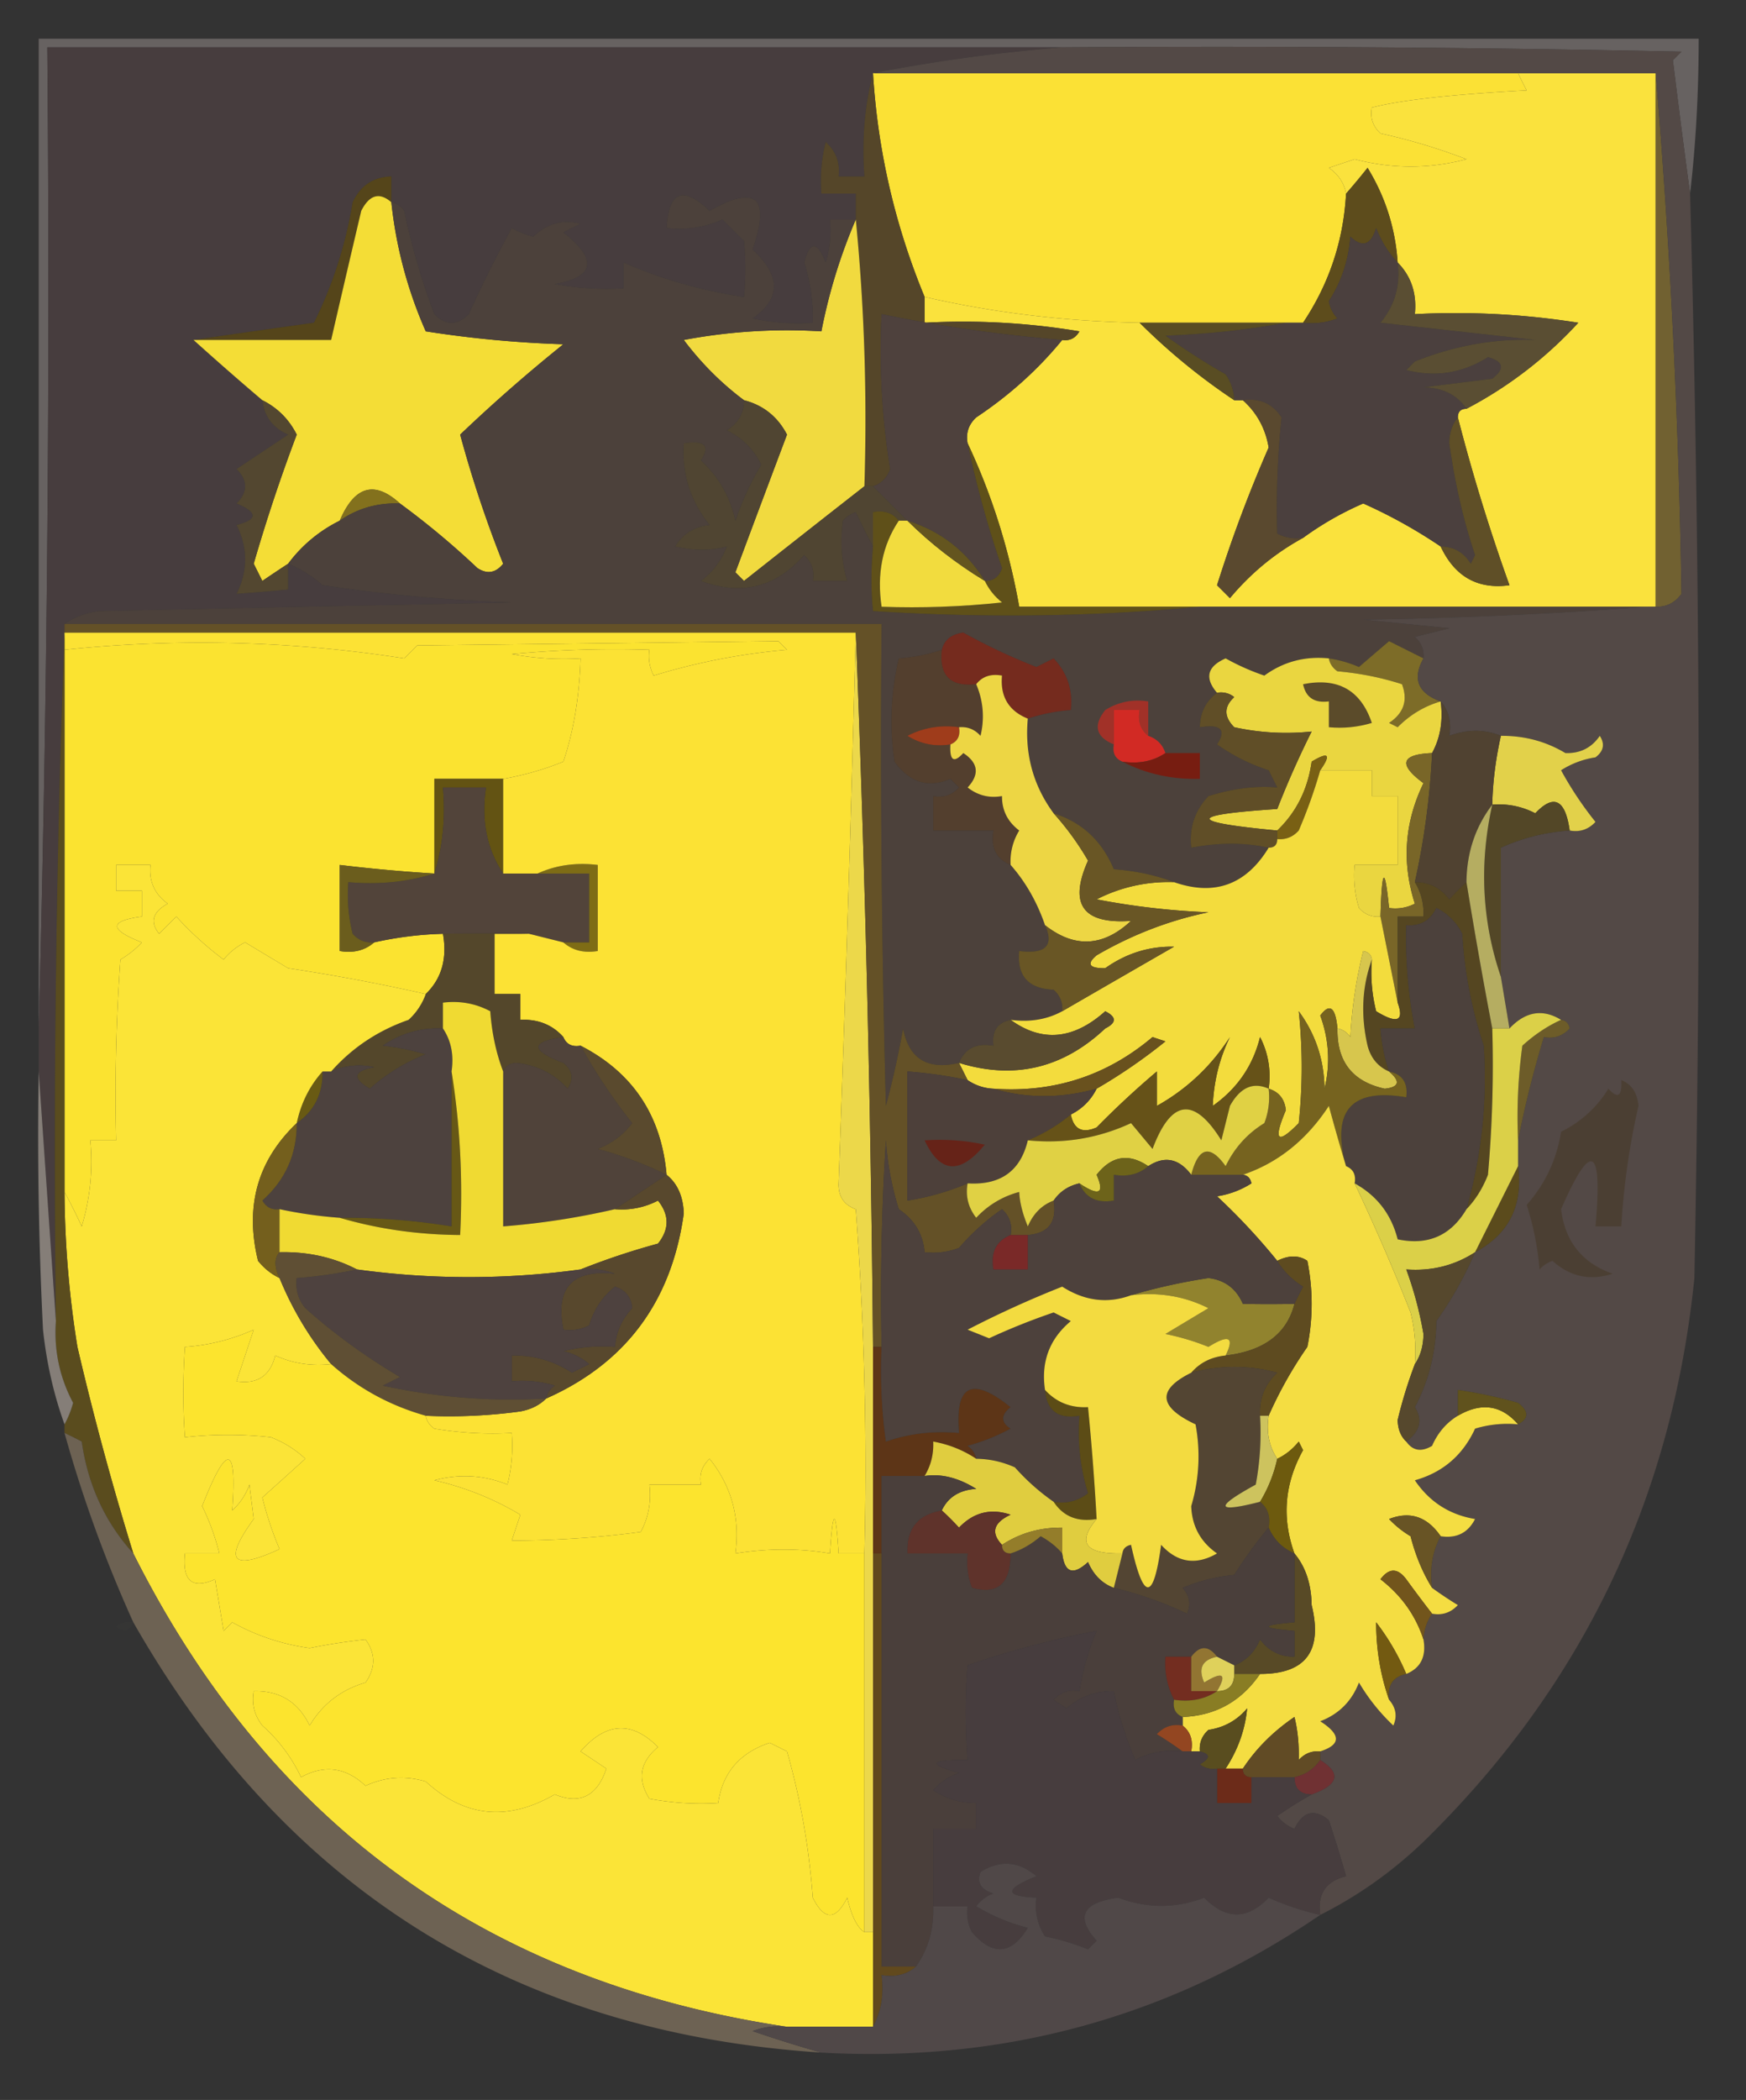 <svg xmlns="http://www.w3.org/2000/svg" width="203" height="244" style="shape-rendering:geometricPrecision;text-rendering:geometricPrecision;image-rendering:optimizeQuality;fill-rule:evenodd;clip-rule:evenodd"><rect width="100%" height="100%" fill="#333333" stroke="none"/><path style="opacity:.573" fill="#8d8583" d="M196.5 22.5a1193.215 1193.215 0 0 1-2-15.5l1-1c-23.998-.5-47.998-.667-72-.5H5.5a3249.6 3249.6 0 0 1-1 114V4.5h193c-.003 6.288-.336 12.288-1 18z"/><path style="opacity:1" fill="#473d3e" d="M123.5 5.5a197.544 197.544 0 0 0-22 3c-.983 3.798-1.317 7.798-1 12h-3c.188-1.603-.312-2.937-1.5-4a18.436 18.436 0 0 0-.5 6h4v3h-3c.16 1.7-.007 3.366-.5 5-.998-2.528-1.831-2.528-2.5 0a21.332 21.332 0 0 1 1 7 24.939 24.939 0 0 1-7-.5c3.317-2.282 3.317-4.949 0-8 2.09-6.082.424-7.582-5-4.5-3.09-2.956-4.756-2.29-5 2 2.293.256 4.46-.077 6.5-1l2.5 2.5c.208 2.104.208 4.27 0 6.5a54.609 54.609 0 0 1-14-4v3a32.437 32.437 0 0 1-8-.5c4.674-.828 5.008-2.828 1-6l2-1c-2.085-.529-3.918-.029-5.5 1.5a11.477 11.477 0 0 1-2.5-1 144.984 144.984 0 0 0-5 10c-1.333 1.333-2.667 1.333-4 0a80.361 80.361 0 0 1-3.5-12c-.383-.556-.883-.89-1.5-1v-3c-2.092.061-3.592 1.061-4.5 3-.813 4.939-2.313 9.605-4.5 14-4.817.667-9.483 1.334-14 2 2.554 2.306 5.22 4.64 8 7 .212 1.884 1.212 3.217 3 4l-6 4c1.333 1.333 1.333 2.667 0 4 2.491 1.04 2.491 1.874 0 2.5 1.333 2.667 1.333 5.333 0 8 1.925-.135 3.925-.302 6-.5v-3c1.431.582 2.764 1.415 4 2.5a195.53 195.53 0 0 0 22 2l-48 1c-1.558.21-2.891.71-4 1.5v1a1600.587 1600.587 0 0 0-1 80l-2-29v-5a3249.6 3249.6 0 0 0 1-114h118z"/><path style="opacity:1" fill="#fae23d" d="M176.5 8.5h16v62h-74c-1.183-6.672-3.183-13.006-6-19-.219-1.175.114-2.175 1-3 3.857-2.566 7.19-5.566 10-9 .876.13 1.543-.203 2-1a81.87 81.87 0 0 0-18-1v-3c8.073 1.847 16.406 2.847 25 3a71.917 71.917 0 0 0 11 9h1c1.637 1.474 2.637 3.308 3 5.5a159.552 159.552 0 0 0-6 16l1.5 1.5c2.43-2.906 5.263-5.24 8.5-7a36.342 36.342 0 0 1 7-4 58.727 58.727 0 0 1 9 5c1.644 3.506 4.311 5.006 8 4.5a219.153 219.153 0 0 1-6-19.5c0-.667.333-1 1-1a47.433 47.433 0 0 0 13-10 91.123 91.123 0 0 0-19-1c.241-2.398-.426-4.398-2-6-.269-3.974-1.436-7.64-3.5-11a81.819 81.819 0 0 1-2.5 3c-.221-1.235-.888-2.235-2-3l3-1c4.349 1.137 8.683 1.137 13 0a69.194 69.194 0 0 0-10-3c-.886-.825-1.219-1.825-1-3 3.291-.865 9.291-1.532 18-2a44.142 44.142 0 0 1-1-2z"/><path style="opacity:1" fill="#fbe135" d="M101.5 8.5h75c.304.65.637 1.317 1 2-8.709.468-14.709 1.135-18 2-.219 1.175.114 2.175 1 3a69.194 69.194 0 0 1 10 3c-4.317 1.137-8.651 1.137-13 0l-3 1c1.112.765 1.779 1.765 2 3-.299 5.468-1.965 10.468-5 15h-19c-8.594-.153-16.927-1.153-25-3-3.457-8.363-5.457-17.03-6-26z"/><path style="opacity:1" fill="#5d4c1c" d="M162.5 30.5c-1.058-1.1-1.892-2.434-2.5-4-.605 1.981-1.605 2.315-3 1-.212 2.752-1.045 5.252-2.5 7.5a3.944 3.944 0 0 0 1 2 8.435 8.435 0 0 1-4 .5c3.035-4.532 4.701-9.532 5-15 .815-.93 1.648-1.93 2.5-3 2.064 3.36 3.231 7.026 3.5 11z"/><path style="opacity:1" fill="#554629" d="M101.5 8.5c.543 8.97 2.543 17.637 6 26v3a81.87 81.87 0 0 1 18 1c-.457.797-1.124 1.13-2 1a172.052 172.052 0 0 1-21-3 86.773 86.773 0 0 0 1 18c-.355 1.022-1.022 1.689-2 2h-1c.328-10.514-.006-20.847-1-31v-3h-4a18.436 18.436 0 0 1 .5-6c1.188 1.063 1.688 2.397 1.5 4h3c-.317-4.202.017-8.202 1-12z"/><path style="opacity:1" fill="#55451a" d="M45.5 23.5c-1.38-1.206-2.547-.873-3.5 1a3008.416 3008.416 0 0 0-3.5 15h-16c4.517-.666 9.183-1.333 14-2 2.187-4.395 3.687-9.061 4.5-14 .908-1.939 2.408-2.939 4.5-3v3z"/><path style="opacity:1" fill="#4b403e" d="M162.5 30.5c.34 2.644-.327 4.977-2 7l18 2c-4.698-.178-9.365.655-14 2.5l-1 1c3.387.861 6.554.361 9.5-1.5 1.826.51 1.993 1.344.5 2.5l-8 1c2.244.05 3.911.883 5 2.5-.667 0-1 .333-1 1-.647.774-.98 1.774-1 3 .671 4.74 1.671 9.074 3 13l-.5 1c-.816-1.323-1.983-1.99-3.5-2a58.727 58.727 0 0 0-9-5 36.342 36.342 0 0 0-7 4 4.932 4.932 0 0 1-3-.5 101.69 101.69 0 0 1 .5-13.5c-1.049-1.607-2.549-2.273-4.5-2h-1a5.575 5.575 0 0 0-1-3 82.082 82.082 0 0 1-7-4.5c4.851-.175 9.518-.675 14-1.5h2a8.435 8.435 0 0 0 4-.5 3.944 3.944 0 0 1-1-2c1.455-2.248 2.288-4.748 2.5-7.5 1.395 1.315 2.395.981 3-1 .608 1.566 1.442 2.9 2.5 4z"/><path style="opacity:1" fill="#594d23" d="M132.5 37.5h17c-4.482.825-9.149 1.325-14 1.5a82.082 82.082 0 0 0 7 4.5 5.575 5.575 0 0 1 1 3 71.917 71.917 0 0 1-11-9z"/><path style="opacity:1" fill="#5a4e33" d="M162.5 30.5c1.574 1.602 2.241 3.602 2 6a91.123 91.123 0 0 1 19 1 47.433 47.433 0 0 1-13 10c-1.089-1.617-2.756-2.45-5-2.5l8-1c1.493-1.156 1.326-1.99-.5-2.5-2.946 1.861-6.113 2.361-9.5 1.5l1-1c4.635-1.845 9.302-2.678 14-2.5l-18-2c1.673-2.023 2.34-4.356 2-7z"/><path style="opacity:1" fill="#4e413d" d="M123.5 39.5c-2.81 3.434-6.143 6.434-10 9-.886.825-1.219 1.825-1 3a119.241 119.241 0 0 0 4 14.5c-.336 1.03-1.003 1.53-2 1.5-2.123-3.456-5.123-5.79-9-7l-4-4c.978-.311 1.645-.978 2-2a86.773 86.773 0 0 1-1-18 172.052 172.052 0 0 0 21 3z"/><path style="opacity:1" fill="#f4dd36" d="M45.5 23.5a50.002 50.002 0 0 0 4 15c5.303.83 10.636 1.33 16 1.5a186.254 186.254 0 0 0-12 10.5 137.616 137.616 0 0 0 5 15c-.865 1.083-1.865 1.25-3 .5a94.002 94.002 0 0 0-9-7.5c-2.95-2.695-5.283-2.029-7 2a16.627 16.627 0 0 0-6 5 186.2 186.2 0 0 0-3 2l-1-2a197.697 197.697 0 0 1 5-15c-.894-1.779-2.227-3.112-4-4a351.084 351.084 0 0 1-8-7h16c1.148-4.976 2.314-9.976 3.5-15 .953-1.873 2.12-2.206 3.5-1z"/><path style="opacity:1" fill="#716131" d="M192.5 8.5a892.577 892.577 0 0 1 3 60.5c-.744 1.039-1.744 1.539-3 1.5v-62z"/><path style="opacity:1" fill="#534730" d="M30.5 46.5c1.773.888 3.106 2.221 4 4a197.697 197.697 0 0 0-5 15l1 2a186.2 186.2 0 0 1 3-2v3c-2.075.198-4.075.365-6 .5 1.333-2.667 1.333-5.333 0-8 2.491-.626 2.491-1.46 0-2.5 1.333-1.333 1.333-2.667 0-4l6-4c-1.788-.783-2.788-2.116-3-4z"/><path style="opacity:1" fill="#83711d" d="M46.5 58.5c-2.608-.1-4.942.567-7 2 1.717-4.029 4.05-4.695 7-2z"/><path style="opacity:1" fill="#f1da3f" d="M99.5 25.5c.994 10.153 1.328 20.486 1 31-4.624 3.612-9.29 7.279-14 11l-1-1a5273.345 5273.345 0 0 1 6-16c-1.079-2.08-2.746-3.413-5-4-2.618-1.952-4.952-4.285-7-7a64.875 64.875 0 0 1 16-1 63.577 63.577 0 0 1 4-13z"/><path style="opacity:1" fill="#4c413b" d="M99.5 25.5a63.577 63.577 0 0 0-4 13 64.875 64.875 0 0 0-16 1c2.048 2.715 4.382 5.048 7 7-.01 1.517-.677 2.684-2 3.5 1.827.9 3.16 2.233 4 4a34.453 34.453 0 0 0-3 6.5c-.604-2.763-1.938-5.097-4-7 1.109-1.714.442-2.38-2-2-.231 3.585.769 6.752 3 9.5-1.786.196-3.12 1.03-4 2.5 2.18.491 4.18.491 6 0a8.905 8.905 0 0 1-3 4c4.694 1.758 8.694.758 12-3 .886.825 1.219 1.825 1 3h4a16.603 16.603 0 0 1-.5-7c.414-.457.914-.79 1.5-1a71.015 71.015 0 0 0 2 4c-.237 2.712-.237 5.212 0 7.5 12.84.827 25.507.66 38-.5h52a538.095 538.095 0 0 1-33 1.5l10 1-4 1c.752.67 1.086 1.504 1 2.5l-4-2a612.617 612.617 0 0 0-3.5 3 14.068 14.068 0 0 0-3.5-1c-2.79-.278-5.29.39-7.5 2a27.104 27.104 0 0 1-4.5-2c-2.142.937-2.476 2.27-1 4-1.306.967-1.973 2.3-2 4 2.442-.38 3.109.286 2 2a22.124 22.124 0 0 0 6 3l1 2c-2.464-.224-5.131.109-8 1-1.586 1.673-2.253 3.673-2 6 3.196-.612 6.196-.612 9 0-2.625 4.309-6.292 5.643-11 4-2.131-.814-4.464-1.314-7-1.5-1.375-3.3-3.709-5.466-7-6.5-2.377-3.226-3.377-6.893-3-11a20.676 20.676 0 0 1 5-1c.253-2.327-.414-4.327-2-6l-2 1a68.997 68.997 0 0 1-8.5-4c-1.376.184-2.209.85-2.5 2a20.676 20.676 0 0 1-5 1 31.337 31.337 0 0 0-.5 12c1.767 2.437 3.933 3.104 6.5 2l1 1c-.825.886-1.825 1.219-3 1v4h7c-.343 1.983.324 3.317 2 4 1.739 1.972 3.072 4.305 4 7 1.067 2.379.067 3.379-3 3-.28 2.888 1.053 4.388 4 4.5.752.671 1.086 1.504 1 2.5-1.765.961-3.765 1.295-6 1-1.548.321-2.215 1.321-2 3-1.983-.343-3.317.324-4 2-3.662.863-5.828-.47-6.5-4a108.394 108.394 0 0 1-2 9c-.5-18.664-.667-37.33-.5-56h-95c1.109-.79 2.442-1.29 4-1.5l48-1a195.53 195.53 0 0 1-22-2c-1.236-1.085-2.569-1.918-4-2.5 1.59-2.133 3.59-3.8 6-5 2.058-1.433 4.392-2.1 7-2a94.002 94.002 0 0 1 9 7.5c1.135.75 2.135.583 3-.5a137.616 137.616 0 0 1-5-15 186.254 186.254 0 0 1 12-10.5c-5.364-.17-10.697-.67-16-1.5a50.002 50.002 0 0 1-4-15c.617.11 1.117.444 1.5 1a80.361 80.361 0 0 0 3.5 12c1.333 1.333 2.667 1.333 4 0a144.984 144.984 0 0 1 5-10c.794.431 1.627.765 2.5 1 1.582-1.529 3.415-2.029 5.5-1.5l-2 1c4.008 3.172 3.674 5.172-1 6 2.646.497 5.313.664 8 .5v-3a54.609 54.609 0 0 0 14 4c.208-2.23.208-4.396 0-6.5L84 25.5c-2.04.923-4.207 1.256-6.5 1 .244-4.29 1.91-4.956 5-2 5.424-3.082 7.09-1.582 5 4.5 3.317 3.051 3.317 5.718 0 8 2.31.497 4.643.663 7 .5a21.332 21.332 0 0 0-1-7c.669-2.528 1.502-2.528 2.5 0 .493-1.634.66-3.3.5-5h3z"/><path style="opacity:1" fill="#5a492f" d="M144.5 46.5c1.951-.273 3.451.393 4.5 2a101.69 101.69 0 0 0-.5 13.5c.948.483 1.948.65 3 .5-3.237 1.76-6.07 4.094-8.5 7l-1.5-1.5a159.552 159.552 0 0 1 6-16c-.363-2.192-1.363-4.026-3-5.5z"/><path style="opacity:1" fill="#5f4f27" d="M169.5 48.5a219.153 219.153 0 0 0 6 19.5c-3.689.506-6.356-.994-8-4.5 1.517.01 2.684.677 3.5 2l.5-1c-1.329-3.926-2.329-8.26-3-13 .02-1.226.353-2.226 1-3z"/><path style="opacity:1" fill="#504532" d="M86.5 46.5c2.254.587 3.921 1.92 5 4a5273.345 5273.345 0 0 0-6 16l1 1c4.71-3.721 9.376-7.388 14-11h1l4 4h-1c-.709-.904-1.709-1.237-3-1v4a71.015 71.015 0 0 1-2-4 3.646 3.646 0 0 0-1.5 1 16.603 16.603 0 0 0 .5 7h-4c.219-1.175-.114-2.175-1-3-3.306 3.758-7.306 4.758-12 3a8.905 8.905 0 0 0 3-4c-1.82.491-3.82.491-6 0 .88-1.47 2.214-2.304 4-2.5-2.231-2.748-3.231-5.915-3-9.5 2.442-.38 3.109.286 2 2 2.062 1.903 3.396 4.237 4 7a34.453 34.453 0 0 1 3-6.5c-.84-1.767-2.173-3.1-4-4 1.323-.816 1.99-1.983 2-3.5z"/><path style="opacity:1" fill="#5f5019" d="M112.5 51.5c2.817 5.994 4.817 12.328 6 19h21c-12.493 1.16-25.16 1.327-38 .5-.237-2.288-.237-4.788 0-7.5v-4c1.291-.237 2.291.096 3 1-1.902 2.837-2.569 6.17-2 10 4.679.166 9.345 0 14-.5-.881-.708-1.547-1.542-2-2.5.997.03 1.664-.47 2-1.5a119.241 119.241 0 0 1-4-14.5z"/><path style="opacity:1" fill="#f2dc3e" d="M104.5 60.5h1c2.64 2.622 5.64 4.955 9 7 .453.958 1.119 1.792 2 2.5-4.655.5-9.321.666-14 .5-.569-3.83.098-7.163 2-10z"/><path style="opacity:1" fill="#64551f" d="M105.5 60.5c3.877 1.21 6.877 3.544 9 7-3.36-2.045-6.36-4.378-9-7z"/><path style="opacity:1" fill="#fbe330" d="M58.5 90.5h-8v11a185.476 185.476 0 0 1-11-1v10c1.599.268 2.932-.066 4-1a41.541 41.541 0 0 1 8-1c.51 2.888-.157 5.221-2 7a224.013 224.013 0 0 0-16-3l-5-3a7.253 7.253 0 0 0-2.5 2 38.918 38.918 0 0 1-5.5-5l-2 2c-1.094-1.368-.76-2.535 1-3.5-1.537-1.11-2.203-2.61-2-4.5h-4v3h3v3c-3.835.504-3.835 1.504 0 3a11.392 11.392 0 0 1-2.5 2 220.94 220.94 0 0 0-.5 21h-3a25.87 25.87 0 0 1-1 10 70.874 70.874 0 0 0-2-4v-63a153.319 153.319 0 0 1 39.5 1l1.5-1.5c14.05-.163 28.05-.33 42-.5l1 1a74.721 74.721 0 0 0-15.5 3 4.932 4.932 0 0 1-.5-3c-5.344-.166-10.677 0-16 .5 2.646.497 5.313.664 8 .5-.135 4.432-.801 8.432-2 12a34.087 34.087 0 0 1-7 2z"/><path style="opacity:1" fill="#533f2e" d="M109.5 75.5c-.333 3 1 4.333 4 4 .823 1.955.99 3.955.5 6-.671-.752-1.504-1.086-2.5-1a9.864 9.864 0 0 0-6 1c1.545.952 3.212 1.285 5 1-.107 1.879.393 2.212 1.5 1 1.744 1.15 1.911 2.483.5 4 1.189.929 2.522 1.262 4 1-.02 1.643.647 2.976 2 4a6.845 6.845 0 0 0-1 4c-1.676-.683-2.343-2.017-2-4h-7v-4c1.175.219 2.175-.114 3-1l-1-1c-2.567 1.104-4.733.437-6.5-2a31.337 31.337 0 0 1 .5-12 20.676 20.676 0 0 0 5-1z"/><path style="opacity:1" fill="#752b1e" d="M119.5 83.5c-2.227-.9-3.227-2.567-3-5-1.291-.237-2.291.096-3 1-3 .333-4.333-1-4-4 .291-1.15 1.124-1.816 2.5-2a68.997 68.997 0 0 0 8.5 4l2-1c1.586 1.673 2.253 3.673 2 6a20.676 20.676 0 0 0-5 1z"/><path style="opacity:1" fill="#a13128" d="M133.5 85.5c-.904-.709-1.237-1.709-1-3h-3v4c-2.099-.87-2.432-2.203-1-4 1.545-.952 3.212-1.285 5-1v4z"/><path style="opacity:1" fill="#7d6c28" d="M165.5 76.5c-1.317 2.376-.65 4.043 2 5-1.894.548-3.56 1.548-5 3l-1-.5c1.711-1.133 2.211-2.633 1.5-4.5a33.995 33.995 0 0 0-7.5-1.5c-.556-.383-.889-.883-1-1.5 1.195.177 2.362.51 3.5 1a612.617 612.617 0 0 1 3.5-3l4 2z"/><path style="opacity:1" fill="#d22a24" d="M133.5 85.5c1 .333 1.667 1 2 2-1.419.951-3.085 1.284-5 1-.838-.342-1.172-1.008-1-2v-4h3c-.237 1.291.096 2.291 1 3z"/><path style="opacity:1" fill="#9f3c1b" d="M111.5 84.5c.172.992-.162 1.658-1 2-1.788.285-3.455-.048-5-1a9.864 9.864 0 0 1 6-1z"/><path style="opacity:1" fill="#771d11" d="M135.5 87.5h4v3c-3.281.08-6.281-.587-9-2 1.915.284 3.581-.049 5-1z"/><path style="opacity:1" fill="#ead640" d="M154.5 76.5c.111.617.444 1.117 1 1.5 2.595.226 5.095.726 7.5 1.5.711 1.867.211 3.367-1.5 4.5l1 .5c1.44-1.452 3.106-2.452 5-3 .295 2.235-.039 4.235-1 6-3.623.15-3.957 1.316-1 3.5-2.205 4.553-2.538 9.22-1 14a4.934 4.934 0 0 1-3 .5c-.503-5-.836-4.667-1 1-.996.086-1.829-.248-2.5-1a12.93 12.93 0 0 1-.5-5h5v-8h-3v-3h-6c1.294-1.855.961-2.189-1-1-.45 3.215-1.783 5.881-4 8-10.484-.982-10.484-1.816 0-2.5a107.368 107.368 0 0 1 4-9 28.246 28.246 0 0 1-9-.5c-1.211-1.22-1.211-2.387 0-3.5a2.427 2.427 0 0 0-2-.5c-1.476-1.73-1.142-3.063 1-4a27.104 27.104 0 0 0 4.5 2c2.21-1.61 4.71-2.278 7.5-2z"/><path style="opacity:1" fill="#5b4b2a" d="M151.5 79.5c4.05-.811 6.716.689 8 4.5-1.634.493-3.301.66-5 .5v-3c-1.679.215-2.679-.452-3-2z"/><path style="opacity:1" fill="#534946" d="M123.5 5.5c24.002-.167 48.002 0 72 .5l-1 1c.645 5.267 1.312 10.433 2 15.5 1.15 41.971 1.317 83.971.5 126-2.609 25.716-13.109 47.549-31.5 65.5-3.62 3.467-7.62 6.3-12 8.5-.363-2.411.637-3.911 3-4.5a168.028 168.028 0 0 0-2-6.5c-1.663-1.375-2.997-1.042-4 1a4.457 4.457 0 0 1-2-1.5 51.22 51.22 0 0 1 4-2.5c3.148-1.116 3.482-2.449 1-4v-1c2.427-.779 2.427-1.946 0-3.5 2.167-.833 3.667-2.333 4.5-4.5a22.755 22.755 0 0 0 4 5c.47-1.077.303-2.077-.5-3-.215-1.679.452-2.679 2-3 1.676-.683 2.343-2.017 2-4a5.727 5.727 0 0 1 1-3c1.175.219 2.175-.114 3-1a44.093 44.093 0 0 1-3-2c-.295-2.235.039-4.235 1-6 1.846.278 3.18-.389 4-2-2.97-.495-5.304-1.995-7-4.5 3.243-.908 5.577-2.908 7-6a12.93 12.93 0 0 1 5-.5c1.274-.689 1.274-1.523 0-2.5a52.56 52.56 0 0 0-7-1.5v3c-1.337.815-2.337 1.982-3 3.5-1.249.74-2.249.573-3-.5 1.6-1.182 1.933-2.515 1-4 1.63-3.078 2.463-6.411 2.5-10a43.12 43.12 0 0 0 4.5-8c3.932-2.092 5.598-5.425 5-10v-3a120.087 120.087 0 0 1 3-12c1.175.219 2.175-.114 3-1-.124-.607-.457-.94-1-1-2.138-1.308-4.138-.975-6 1l-1-6v-15c2.504-1.14 5.17-1.806 8-2 1.175.219 2.175-.114 3-1a40.841 40.841 0 0 1-4-6 10.255 10.255 0 0 1 4-1.5c.951-.718 1.117-1.55.5-2.5-.956 1.394-2.289 2.06-4 2-2.27-1.36-4.77-2.027-7.5-2-1.888-.775-3.888-.775-6 0 .268-1.599-.066-2.932-1-4-2.65-.957-3.317-2.624-2-5 .086-.996-.248-1.83-1-2.5l4-1-10-1c11.174-.17 22.174-.67 33-1.5h1c1.256.039 2.256-.461 3-1.5a892.577 892.577 0 0 0-3-60.5h-91a197.544 197.544 0 0 1 22-3z"/><path style="opacity:1" fill="#e2d14a" d="M174.5 85.5c2.73-.027 5.23.64 7.5 2 1.711.06 3.044-.606 4-2 .617.95.451 1.782-.5 2.5a10.255 10.255 0 0 0-4 1.5 40.841 40.841 0 0 0 4 6c-.825.886-1.825 1.219-3 1-.509-3.616-1.843-4.283-4-2a9.107 9.107 0 0 0-5-1c.055-2.598.389-5.264 1-8z"/><path style="opacity:1" fill="#edd644" d="M119.5 83.5c-.377 4.107.623 7.774 3 11a32.911 32.911 0 0 1 4 5.5c-2.27 5.069-.604 7.402 5 7-3.245 3.022-6.579 3.189-10 .5-.928-2.695-2.261-5.028-4-7a6.845 6.845 0 0 1 1-4c-1.353-1.024-2.02-2.357-2-4-1.478.262-2.811-.071-4-1 1.411-1.517 1.244-2.85-.5-4-1.107 1.212-1.607.879-1.5-1 .838-.342 1.172-1.008 1-2 .996-.086 1.829.248 2.5 1 .49-2.045.323-4.045-.5-6 .709-.904 1.709-1.237 3-1-.227 2.433.773 4.1 3 5z"/><path style="opacity:1" fill="#796628" d="M166.5 87.5a88.217 88.217 0 0 1-2 15c.734 1.208 1.067 2.541 1 4h-3v10l-2-10c.164-5.667.497-6 1-1a4.934 4.934 0 0 0 3-.5c-1.538-4.78-1.205-9.447 1-14-2.957-2.184-2.623-3.35 1-3.5z"/><path style="opacity:1" fill="#604e27" d="M141.5 80.5a2.427 2.427 0 0 1 2 .5c-1.211 1.113-1.211 2.28 0 3.5 2.954.647 5.954.814 9 .5a107.368 107.368 0 0 0-4 9c-10.484.684-10.484 1.518 0 2.5v1c0 .667-.333 1-1 1-2.804-.612-5.804-.612-9 0-.253-2.327.414-4.327 2-6 2.869-.891 5.536-1.224 8-1l-1-2a22.124 22.124 0 0 1-6-3c1.109-1.714.442-2.38-2-2 .027-1.7.694-3.033 2-4z"/><path style="opacity:1" fill="#635313" d="M58.5 90.5v11c-1.902-2.837-2.569-6.17-2-10h-5c.313 3.542-.02 6.875-1 10v-11h8z"/><path style="opacity:1" fill="#796014" d="M153.5 89.5a58.714 58.714 0 0 1-2.5 7c-.671.752-1.504 1.086-2.5 1v-1c2.217-2.119 3.55-4.785 4-8 1.961-1.189 2.294-.855 1 1z"/><path style="opacity:1" fill="#504231" d="M167.5 81.5c.934 1.068 1.268 2.401 1 4 2.112-.775 4.112-.775 6 0-.611 2.736-.945 5.402-1 8-1.972 2.584-2.972 5.584-3 9a31.147 31.147 0 0 0-2 2c-1.024-1.353-2.357-2.02-4-2a88.217 88.217 0 0 0 2-15c.961-1.765 1.295-3.765 1-6z"/><path style="opacity:1" fill="#52443a" d="M58.5 101.5h10v8h-3l-4-1c-3.26-.059-6.593-.059-10 0a41.541 41.541 0 0 0-8 1c-.996.086-1.83-.248-2.5-1a18.437 18.437 0 0 1-.5-6c3.542.313 6.875-.021 10-1 .98-3.125 1.313-6.458 1-10h5c-.569 3.83.098 7.163 2 10z"/><path style="opacity:1" fill="#7e6c15" d="M62.5 101.5c2.107-.968 4.44-1.302 7-1v10c-1.599.268-2.932-.066-4-1h3v-8h-6z"/><path style="opacity:1" fill="#fce234" d="M7.5 73.5h92a5797.286 5797.286 0 0 1-2 64c-.047 1.5.62 2.5 2 3a400.778 400.778 0 0 1 1 40h-3c-.333-5.333-.667-5.333-1 0-3.518-.605-7.185-.605-11 0 .557-4.145-.443-7.811-3-11-.886.825-1.219 1.825-1 3h-6c.24 1.967-.094 3.801-1 5.5a112.778 112.778 0 0 1-15 1l1-3a34.318 34.318 0 0 0-10-4c2.93-.777 5.763-.61 8.5.5.495-1.973.662-3.973.5-6a40.911 40.911 0 0 1-9-.5c-.556-.383-.89-.883-1-1.5a60.93 60.93 0 0 0 11-.5c1.237-.232 2.237-.732 3-1.5 9.248-4.103 14.581-11.269 16-21.5-.069-1.986-.735-3.486-2-4.5-.601-6.881-3.934-11.881-10-15-.992.172-1.658-.162-2-1-1.28-1.431-2.947-2.098-5-2v-3h-3v-7h4l4 1c1.068.934 2.401 1.268 4 1v-10c-2.56-.302-4.893.032-7 1h-4v-11a34.087 34.087 0 0 0 7-2c1.199-3.568 1.865-7.568 2-12a32.437 32.437 0 0 1-8-.5c5.323-.5 10.656-.666 16-.5a4.932 4.932 0 0 0 .5 3 74.721 74.721 0 0 1 15.5-3l-1-1c-13.95.17-27.95.337-42 .5L47 76.5a153.319 153.319 0 0 0-39.5-1v-2z"/><path style="opacity:1" fill="#6b5d1d" d="M50.5 101.5c-3.125.979-6.458 1.313-10 1a18.437 18.437 0 0 0 .5 6c.67.752 1.504 1.086 2.5 1-1.068.934-2.401 1.268-4 1v-10c3.654.442 7.321.776 11 1z"/><path style="opacity:1" fill="#534727" d="M182.5 96.5c-2.83.194-5.496.86-8 2v15c-2.2-6.448-2.533-13.114-1-20a9.107 9.107 0 0 1 5 1c2.157-2.283 3.491-1.616 4 2z"/><path style="opacity:1" fill="#f3dc3d" d="M153.5 89.5h6v3h3v8h-5a12.93 12.93 0 0 0 .5 5c.671.752 1.504 1.086 2.5 1l2 10c.781 2.163-.053 2.496-2.5 1a18.453 18.453 0 0 1-.5-6c-.06-.543-.393-.876-1-1a52.141 52.141 0 0 0-1.5 10c-.383-.556-.883-.889-1.5-1-.23-2.483-.897-2.983-2-1.5 1.017 2.787 1.184 5.62.5 8.5-.054-3.361-1.054-6.361-3-9a61.803 61.803 0 0 1 0 13c-2.501 2.545-3.001 2.045-1.5-1.5-.139-1.301-.805-2.134-2-2.5a9.86 9.86 0 0 0-1-6c-.822 3.329-2.655 5.995-5.5 8 .127-2.883.793-5.55 2-8-2.185 3.387-5.019 6.054-8.5 8v-4a102.779 102.779 0 0 0-7 6.5c-1.657.725-2.657.225-3-1.5a6.547 6.547 0 0 0 3-3 63.077 63.077 0 0 0 8-5.5l-1.5-.5c-5.323 4.496-11.49 6.496-18.5 6a5.727 5.727 0 0 1-3-1l-1-2c6.4 1.976 12.067.643 17-4 1.333-.667 1.333-1.333 0-2-3.693 3.304-7.36 3.637-11 1 2.235.295 4.235-.039 6-1 4.278-2.477 8.612-4.977 13-7.5-2.896-.06-5.563.773-8 2.5-1.873.018-2.206-.482-1-1.5 4.124-2.396 8.457-4.063 13-5a86.578 86.578 0 0 1-13-1.5 18.346 18.346 0 0 1 9-2c4.708 1.643 8.375.309 11-4 .667 0 1-.333 1-1 .996.086 1.829-.248 2.5-1a58.714 58.714 0 0 0 2.5-7z"/><path style="opacity:1" fill="#554621" d="M164.5 102.5c1.643-.02 2.976.647 4 2a31.147 31.147 0 0 1 2-2 617.29 617.29 0 0 0 3 17 145.053 145.053 0 0 1-.5 17c-.608 1.566-1.442 2.9-2.5 4 1.773-6.358 2.439-12.692 2-19a50.477 50.477 0 0 1-2.5-13 6.547 6.547 0 0 0-3-3c-.71 1.473-1.876 2.14-3.5 2a54.968 54.968 0 0 0 1 12h-4a20.69 20.69 0 0 0 1 5c-1.29-.558-2.123-1.558-2.5-3-.808-3.527-.641-6.86.5-10a18.453 18.453 0 0 0 .5 6c2.447 1.496 3.281 1.163 2.5-1v-10h3c.067-1.459-.266-2.792-1-4z"/><path style="opacity:1" fill="#695625" d="M122.5 94.5c3.291 1.034 5.625 3.2 7 6.5 2.536.186 4.869.686 7 1.5a18.346 18.346 0 0 0-9 2 86.578 86.578 0 0 0 13 1.5c-4.543.937-8.876 2.604-13 5-1.206 1.018-.873 1.518 1 1.5 2.437-1.727 5.104-2.56 8-2.5a4964.039 4964.039 0 0 0-13 7.5c.086-.996-.248-1.829-1-2.5-2.947-.112-4.28-1.612-4-4.5 3.067.379 4.067-.621 3-3 3.421 2.689 6.755 2.522 10-.5-5.604.402-7.27-1.931-5-7a32.911 32.911 0 0 0-4-5.5z"/><path style="opacity:1" fill="#4c413c" d="M170.5 140.5c-1.817 3.075-4.484 4.241-8 3.5-.737-2.901-2.403-5.068-5-6.5.172-.992-.162-1.658-1-2-1.738-6.427.595-9.094 7-8 .215-1.679-.452-2.679-2-3a20.69 20.69 0 0 1-1-5h4a54.968 54.968 0 0 1-1-12c1.624.14 2.79-.527 3.5-2a6.547 6.547 0 0 1 3 3 50.477 50.477 0 0 0 2.5 13c.439 6.308-.227 12.642-2 19z"/><path style="opacity:1" fill="#54472b" d="M61.5 108.5h-4v7h3v3c2.053-.098 3.72.569 5 2-3.839.55-3.839 1.55 0 3 1.083.865 1.25 1.865.5 3-1.567-1.737-3.568-2.737-6-3-.765.07-1.265.403-1.5 1-.814-2.131-1.314-4.464-1.5-7-1.7-.906-3.533-1.239-5.5-1v3c-2.559-.11-4.892.556-7 2 1.617.169 3.284.503 5 1a21.66 21.66 0 0 0-6.5 4c-2.096-1.215-1.929-2.049.5-2.5-1.697-.384-3.363-.218-5 .5 2.435-2.755 5.435-4.755 9-6a7.468 7.468 0 0 0 2-3c1.843-1.779 2.51-4.112 2-7 3.407-.059 6.74-.059 10 0z"/><path style="opacity:1" fill="#b5ad61" d="M173.5 93.5c-1.533 6.886-1.2 13.552 1 20l1 6h-2a617.29 617.29 0 0 1-3-17c.028-3.416 1.028-6.416 3-9z"/><path style="opacity:1" fill="#ecd84a" d="M99.5 73.5a2738.72 2738.72 0 0 1 2 83v68h-1v-44a400.778 400.778 0 0 0-1-40c-1.38-.5-2.047-1.5-2-3 .784-21.318 1.45-42.651 2-64z"/><path style="opacity:1" fill="#594b2f" d="M111.5 123.5c.683-1.676 2.017-2.343 4-2-.215-1.679.452-2.679 2-3 3.64 2.637 7.307 2.304 11-1 1.333.667 1.333 1.333 0 2-4.933 4.643-10.6 5.976-17 4z"/><path style="opacity:1" fill="#d7c64d" d="M159.5 111.5c-1.141 3.14-1.308 6.473-.5 10 .377 1.442 1.21 2.442 2.5 3 1.35 1.15 1.184 1.817-.5 2-3.743-.815-5.576-3.148-5.5-7 .617.111 1.117.444 1.5 1a52.141 52.141 0 0 1 1.5-10c.607.124.94.457 1 1z"/><path style="opacity:1" fill="#4d423e" d="M51.5 119.5c.951 1.419 1.285 3.085 1 5v18a77.1 77.1 0 0 0-13-1 51.56 51.56 0 0 1-7-1c-.876.131-1.543-.202-2-1 2.695-2.405 4.028-5.405 4-9 2.039-1.411 3.039-3.411 3-6h1c1.637-.718 3.303-.884 5-.5-2.429.451-2.596 1.285-.5 2.5a21.66 21.66 0 0 1 6.5-4 28.712 28.712 0 0 0-5-1c2.108-1.444 4.441-2.11 7-2z"/><path style="opacity:1" fill="#69511e" d="M127.5 126.5c-4.148 1.144-8.148 1.144-12 0 7.01.496 13.177-1.504 18.5-6l1.5.5a63.077 63.077 0 0 1-8 5.5z"/><path style="opacity:1" fill="#4b3f33" d="M188.5 125.5c1.193.47 1.86 1.47 2 3a84.796 84.796 0 0 0-2 14h-3c.836-9.366-.498-10.032-4-2 .46 3.764 2.46 6.264 6 7.5-2.63.845-4.964.345-7-1.5a3.647 3.647 0 0 0-1.5 1 34.041 34.041 0 0 0-1.5-7.5c2.152-2.424 3.485-5.257 4-8.5a13.271 13.271 0 0 0 5.5-5c1.107 1.212 1.607.879 1.5-1z"/><path style="opacity:1" fill="#695a13" d="M37.5 124.5c.039 2.589-.961 4.589-3 6 .492-2.319 1.492-4.319 3-6z"/><path style="opacity:1" fill="#fbe437" d="M49.5 115.5a7.468 7.468 0 0 1-2 3c-3.565 1.245-6.565 3.245-9 6h-1c-1.508 1.681-2.508 3.681-3 6-4.556 4.331-6.056 9.664-4.5 16 .708.881 1.542 1.547 2.5 2a38.214 38.214 0 0 0 6 10c-2.292.256-4.46-.077-6.5-1-.588 2.363-2.088 3.363-4.5 3l2-6a23.138 23.138 0 0 1-8 2c-.246 3.651-.246 7.151 0 10.5a45.304 45.304 0 0 1 10 0 12.409 12.409 0 0 1 4 2.5 1951.203 1951.203 0 0 1-5 4.5 40.19 40.19 0 0 0 2 6c-5.556 2.547-6.556 1.38-3-3.5l-.5-4a7.292 7.292 0 0 1-2 3c.564-7.701-.603-7.868-3.5-.5a27.206 27.206 0 0 1 2 5.5h-4c-.324 3.194.842 4.194 3.5 3l1 6 1-1c2.773 1.547 5.773 2.547 9 3a68.092 68.092 0 0 1 6.5-1c1.18 1.635 1.18 3.302 0 5-2.837.831-5.004 2.498-6.5 5-1.312-2.738-3.478-4.072-6.5-4-.262 1.478.071 2.811 1 4a18.582 18.582 0 0 1 4.5 6c2.713-1.489 5.213-1.156 7.5 1 2.268-1.044 4.6-1.211 7-.5 4.53 4.156 9.53 4.656 15 1.5 2.93 1.203 4.93.203 6-3l-3-2c2.967-3.404 5.967-3.571 9-.5-2.102 1.733-2.435 3.733-1 6 2.646.497 5.313.664 8 .5.505-3.512 2.505-5.845 6-7l2 1c1.564 5.481 2.564 11.148 3 17 1.333 2.667 2.667 2.667 4 0 .508 2.153 1.174 3.487 2 4h1v11h-10c-34.865-5.203-60.199-23.537-76-55a352.446 352.446 0 0 1-6.5-24 117.226 117.226 0 0 1-1.5-18 70.874 70.874 0 0 1 2 4 25.87 25.87 0 0 0 1-10h3c-.166-7.008 0-14.008.5-21a11.392 11.392 0 0 0 2.5-2c-3.835-1.496-3.835-2.496 0-3v-3h-3v-3h4c-.203 1.89.463 3.39 2 4.5-1.76.965-2.094 2.132-1 3.5l2-2a38.918 38.918 0 0 0 5.5 5 7.253 7.253 0 0 1 2.5-2l5 3a224.013 224.013 0 0 1 16 3z"/><path style="opacity:1" fill="#645127" d="M7.5 73.5v-1h95c-.167 18.67 0 37.336.5 56a108.394 108.394 0 0 0 2-9c.672 3.53 2.838 4.863 6.5 4l1 2a51.569 51.569 0 0 0-7-1v15a29.753 29.753 0 0 0 7-2c-.262 1.478.071 2.811 1 4a10.408 10.408 0 0 1 5-3c.054 1.187.387 2.52 1 4 .641-1.493 1.641-2.493 3-3 .412 2.473-.588 3.806-3 4h-2c.219-1.175-.114-2.175-1-3a26.393 26.393 0 0 0-5 4.5 8.43 8.43 0 0 1-4 .5c-.179-2.106-1.179-3.772-3-5a34.251 34.251 0 0 1-1.5-8c-.5 7.993-.666 15.993-.5 24h-1a2738.72 2738.72 0 0 0-2-83h-92z"/><path style="opacity:1" fill="#6d5c29" d="M181.5 118.5c.543.06.876.393 1 1-.825.886-1.825 1.219-3 1a120.087 120.087 0 0 0-3 12 60.931 60.931 0 0 1 .5-11c1.409-1.281 2.909-2.281 4.5-3z"/><path style="opacity:1" fill="#4d403a" d="M112.5 125.5c.891.61 1.891.943 3 1 3.852 1.144 7.852 1.144 12 0a6.547 6.547 0 0 1-3 3 19.348 19.348 0 0 1-5 3c-.851 3.571-3.184 5.237-7 5a29.753 29.753 0 0 1-7 2v-15c2.361.174 4.694.507 7 1z"/><path style="opacity:1" fill="#665218" d="M147.5 126.5c-1.808-.817-3.308-.15-4.5 2l-1 4c-3.168-5.105-5.835-4.771-8 1l-2.5-3c-3.788 1.756-7.788 2.422-12 2a19.348 19.348 0 0 0 5-3c.343 1.725 1.343 2.225 3 1.5a102.779 102.779 0 0 1 7-6.5v4c3.481-1.946 6.315-4.613 8.5-8-1.207 2.45-1.873 5.117-2 8 2.845-2.005 4.678-4.671 5.5-8a9.86 9.86 0 0 1 1 6z"/><path style="opacity:1" fill="#76631f" d="M155.5 119.5c-.076 3.852 1.757 6.185 5.5 7 1.684-.183 1.85-.85.5-2 1.548.321 2.215 1.321 2 3-6.405-1.094-8.738 1.573-7 8a246.697 246.697 0 0 1-2-7c-2.586 3.953-5.919 6.62-10 8h-6c.838-3.223 2.172-3.556 4-1 1.021-2.119 2.521-3.786 4.5-5a8.43 8.43 0 0 0 .5-4c1.195.366 1.861 1.199 2 2.5-1.501 3.545-1.001 4.045 1.5 1.5a61.803 61.803 0 0 0 0-13c1.946 2.639 2.946 5.639 3 9 .684-2.88.517-5.713-.5-8.5 1.103-1.483 1.77-.983 2 1.5z"/><path style="opacity:1" fill="#50433a" d="M65.5 120.5c.342.838 1.008 1.172 2 1a65.71 65.71 0 0 0 6 9c-1.017 1.352-2.35 2.352-4 3a44.2 44.2 0 0 1 8 3l-6 4a87.884 87.884 0 0 1-13 2v-18c.235-.597.735-.93 1.5-1 2.432.263 4.433 1.263 6 3 .75-1.135.583-2.135-.5-3-3.839-1.45-3.839-2.45 0-3z"/><path style="opacity:1" fill="#5a4a2e" d="M67.5 121.5c6.066 3.119 9.399 8.119 10 15a44.2 44.2 0 0 0-8-3c1.65-.648 2.983-1.648 4-3a65.71 65.71 0 0 1-6-9z"/><path style="opacity:1" fill="#5a4c1e" d="M7.5 73.5v65c.037 6.035.537 12.035 1.5 18a352.446 352.446 0 0 0 6.5 24c-3.283-3.621-5.283-7.954-6-13a44.142 44.142 0 0 0-2-1v-1c.423-.765.757-1.598 1-2.5-1.578-2.968-2.245-6.135-2-9.5-.331-26.839.002-53.505 1-80z"/><path style="opacity:1" fill="#e0d144" d="M147.5 126.5a8.43 8.43 0 0 1-.5 4c-1.979 1.214-3.479 2.881-4.5 5-1.828-2.556-3.162-2.223-4 1-1.435-1.901-3.102-2.234-5-1-2.273-1.539-4.273-1.206-6 1 .956 2.2.29 2.533-2 1-1.278.282-2.278.949-3 2-1.359.507-2.359 1.507-3 3-.613-1.48-.946-2.813-1-4a10.408 10.408 0 0 0-5 3c-.929-1.189-1.262-2.522-1-4 3.816.237 6.149-1.429 7-5 4.212.422 8.212-.244 12-2l2.5 3c2.165-5.771 4.832-6.105 8-1l1-4c1.192-2.15 2.692-2.817 4.5-2z"/><path style="opacity:1" fill="#662318" d="M107.5 132.5c2.357-.163 4.69.003 7 .5-2.875 3.511-5.209 3.344-7-.5z"/><path style="opacity:1" fill="#5b4b1c" d="M176.5 135.5c.598 4.575-1.068 7.908-5 10l5-10z"/><path style="opacity:1" fill="#675816" d="M52.5 124.5c.99 6.145 1.324 12.478 1 19-4.89-.032-9.557-.699-14-2a77.1 77.1 0 0 1 13 1v-18z"/><path style="opacity:1" fill="#f4dd42" d="M156.5 135.5c.838.342 1.172 1.008 1 2a244.78 244.78 0 0 1 6.5 15c.495 1.973.662 3.973.5 6a53.18 53.18 0 0 0-2 6.5c.028 1.07.361 1.903 1 2.5.751 1.073 1.751 1.24 3 .5.663-1.518 1.663-2.685 3-3.5 2.716-1.586 5.05-1.253 7 1a12.93 12.93 0 0 0-5 .5c-1.423 3.092-3.757 5.092-7 6 1.696 2.505 4.03 4.005 7 4.5-.82 1.611-2.154 2.278-4 2-1.567-2.282-3.567-2.949-6-2a11.38 11.38 0 0 0 2.5 2c.566 2.223 1.4 4.223 2.5 6a44.093 44.093 0 0 0 3 2c-.825.886-1.825 1.219-3 1a173.55 173.55 0 0 1-3-4c-1-1.333-2-1.333-3 0 2.424 1.87 4.091 4.203 5 7 .343 1.983-.324 3.317-2 4a27.227 27.227 0 0 0-3.5-6c-.005 3.137.495 6.137 1.5 9 .803.923.97 1.923.5 3a22.755 22.755 0 0 1-4-5c-.833 2.167-2.333 3.667-4.5 4.5 2.427 1.554 2.427 2.721 0 3.5-.996-.086-1.829.248-2.5 1 .046-1.813-.12-3.479-.5-5-2.47 1.68-4.47 3.68-6 6h-2c1.429-2.178 2.263-4.511 2.5-7-1.171 1.393-2.671 2.227-4.5 2.5-.752.671-1.086 1.504-1 2.5h-1c.237-1.291-.096-2.291-1-3v-1c3.813-.144 6.813-1.811 9-5 5.309.009 7.309-2.658 6-8-.039-2.452-.706-4.452-2-6-1.487-4.118-1.153-8.118 1-12l-.5-1c-.708.881-1.542 1.547-2.5 2-.951-1.419-1.284-3.085-1-5a47.848 47.848 0 0 1 4.5-8 25.238 25.238 0 0 0 0-10c-.986-.671-2.153-.671-3.5 0a73.503 73.503 0 0 0-7-7.5 10.258 10.258 0 0 0 4-1.5c-.124-.607-.457-.94-1-1 4.081-1.38 7.414-4.047 10-8a246.697 246.697 0 0 0 2 7z"/><path style="opacity:1" fill="#745f1d" d="M34.5 130.5c.028 3.595-1.305 6.595-4 9 .457.798 1.124 1.131 2 1v5c-.616.702-.616 1.702 0 3-.958-.453-1.792-1.119-2.5-2-1.556-6.336-.056-11.669 4.5-16z"/><path style="opacity:1" fill="#f0da32" d="M58.5 124.5v18a87.884 87.884 0 0 0 13-2 9.107 9.107 0 0 0 5-1c1.333 1.667 1.333 3.333 0 5a83.714 83.714 0 0 0-9 3 95.283 95.283 0 0 1-26 0c-2.719-1.413-5.719-2.08-9-2v-5a51.56 51.56 0 0 0 7 1c4.443 1.301 9.11 1.968 14 2 .324-6.522-.01-12.855-1-19 .285-1.915-.049-3.581-1-5v-3c1.967-.239 3.8.094 5.5 1 .186 2.536.686 4.869 1.5 7z"/><path style="opacity:1" fill="#dbd048" d="M181.5 118.5c-1.591.719-3.091 1.719-4.5 3a60.931 60.931 0 0 0-.5 11v3l-5 10c-2.382 1.546-5.049 2.213-8 2a42.334 42.334 0 0 1 2 7.5c-.014 1.385-.348 2.551-1 3.5a18.453 18.453 0 0 0-.5-6 244.78 244.78 0 0 0-6.5-15c2.597 1.432 4.263 3.599 5 6.5 3.516.741 6.183-.425 8-3.5 1.058-1.1 1.892-2.434 2.5-4 .499-5.657.666-11.324.5-17h2c1.862-1.975 3.862-2.308 6-1z"/><path style="opacity:1" fill="#58482d" d="M77.5 136.5c1.265 1.014 1.931 2.514 2 4.5-1.419 10.231-6.752 17.397-16 21.5.11-.617.444-1.117 1-1.5a12.93 12.93 0 0 0-5-.5v-3c2.521-.06 4.854.606 7 2l2-1a6.802 6.802 0 0 0-3-1.5 18.452 18.452 0 0 1 6-.5c.126-1.7.793-3.2 2-4.5-.114-1.28-.78-2.113-2-2.5-1.45 1.155-2.45 2.655-3 4.5a4.934 4.934 0 0 1-3 .5c-.967-4.867 1.033-7.034 6-6.5a8.43 8.43 0 0 0-4-.5 83.714 83.714 0 0 1 9-3c1.333-1.667 1.333-3.333 0-5a9.107 9.107 0 0 1-5 1l6-4z"/><path style="opacity:1" fill="#4e423f" d="M41.5 147.5a95.283 95.283 0 0 0 26 0 8.43 8.43 0 0 1 4 .5c-4.967-.534-6.967 1.633-6 6.5a4.934 4.934 0 0 0 3-.5c.55-1.845 1.55-3.345 3-4.5 1.22.387 1.886 1.22 2 2.5-1.207 1.3-1.874 2.8-2 4.5a18.452 18.452 0 0 0-6 .5 6.802 6.802 0 0 1 3 1.5l-2 1c-2.146-1.394-4.479-2.06-7-2v3c1.7-.16 3.366.006 5 .5-.556.383-.89.883-1 1.5a69.556 69.556 0 0 1-19-1.5l2-1c-4.01-2.364-7.676-5.031-11-8-.837-1.011-1.17-2.178-1-3.5a51.56 51.56 0 0 0 7-1z"/><path style="opacity:1" fill="#56482d" d="M171.5 145.5a43.12 43.12 0 0 1-4.5 8c-.037 3.589-.87 6.922-2.5 10 .933 1.485.6 2.818-1 4-.639-.597-.972-1.43-1-2.5a53.18 53.18 0 0 1 2-6.5c.652-.949.986-2.115 1-3.5a42.334 42.334 0 0 0-2-7.5c2.951.213 5.618-.454 8-2z"/><path style="opacity:1" fill="#91832e" d="M150.5 151.5c-.881 3.473-3.547 5.473-8 6 1.052-2.155.386-2.488-2-1a28.043 28.043 0 0 0-5-1.5l5-3c-2.778-1.392-5.778-1.892-9-1.5 2.826-.843 5.826-1.509 9-2 1.897.228 3.23 1.228 4 3 2.021.042 4.021.042 6 0z"/><path style="opacity:1" fill="#5f4f34" d="M32.5 145.5c3.281-.08 6.281.587 9 2a51.56 51.56 0 0 1-7 1c-.17 1.322.163 2.489 1 3.5 3.324 2.969 6.99 5.636 11 8l-2 1a69.556 69.556 0 0 0 19 1.5c-.763.768-1.763 1.268-3 1.5a60.93 60.93 0 0 1-11 .5c-4.158-1.172-7.825-3.172-11-6a38.214 38.214 0 0 1-6-10c-.616-1.298-.616-2.298 0-3z"/><path style="opacity:1" fill="#5e4b20" d="M147.5 164.5h-1c-.117-1.984.55-3.65 2-5-3.295-.901-6.628-.901-10 0 1.014-1.174 2.347-1.84 4-2 4.453-.527 7.119-2.527 8-6 .304-.65.637-1.317 1-2-1.27-.788-2.27-1.788-3-3 1.347-.671 2.514-.671 3.5 0a25.238 25.238 0 0 1 0 10 47.848 47.848 0 0 0-4.5 8z"/><path style="opacity:1" fill="#5d3517" d="M101.5 156.5h1a60.931 60.931 0 0 0 .5 11c2.719-.944 5.552-1.277 8.5-1-.495-5.62 1.505-6.62 6-3-1.141.925-1.141 1.759 0 2.5a22.981 22.981 0 0 1-5 2c.556.383.889.883 1 1.5a13.227 13.227 0 0 0-5-2c.067 1.459-.266 2.792-1 4h-5v9h-1v-24z"/><path style="opacity:1" fill="#4d413c" d="M117.5 143.5c-1.676.683-2.343 2.017-2 4h4v-4c2.412-.194 3.412-1.527 3-4 .722-1.051 1.722-1.718 3-2 .683 1.676 2.017 2.343 4 2v-3c1.599.268 2.932-.066 4-1 1.898-1.234 3.565-.901 5 1h6c.543.06.876.393 1 1a10.258 10.258 0 0 1-4 1.5 73.503 73.503 0 0 1 7 7.5c.73 1.212 1.73 2.212 3 3-.363.683-.696 1.35-1 2-1.979.042-3.979.042-6 0-.77-1.772-2.103-2.772-4-3-3.174.491-6.174 1.157-9 2-2.721 1.003-5.387.67-8-1a118.967 118.967 0 0 0-11 5l2.5 1a76.303 76.303 0 0 1 7.5-3l2 1c-2.486 2.078-3.486 4.745-3 8 .194 2.412 1.527 3.412 4 3a23.832 23.832 0 0 0 1 9c-1.189.929-2.522 1.262-4 1a25.593 25.593 0 0 1-4.5-4 11.187 11.187 0 0 0-4.5-1c-.111-.617-.444-1.117-1-1.5a22.981 22.981 0 0 0 5-2c-1.141-.741-1.141-1.575 0-2.5-4.495-3.62-6.495-2.62-6 3-2.948-.277-5.781.056-8.5 1a60.931 60.931 0 0 1-.5-11c-.166-8.007 0-16.007.5-24a34.251 34.251 0 0 0 1.5 8c1.821 1.228 2.821 2.894 3 5a8.43 8.43 0 0 0 4-.5 26.393 26.393 0 0 1 5-4.5c.886.825 1.219 1.825 1 3z"/><path style="opacity:1" fill="#7a2928" d="M117.5 143.5h2v4h-4c-.343-1.983.324-3.317 2-4z"/><path style="opacity:1" fill="#6d631a" d="M133.5 135.5c-1.068.934-2.401 1.268-4 1v3c-1.983.343-3.317-.324-4-2 2.29 1.533 2.956 1.2 2-1 1.727-2.206 3.727-2.539 6-1z"/><path style="opacity:1" fill="#534533" d="M146.5 164.5a32.462 32.462 0 0 1-.5 8c-4.833 2.648-4.666 3.315.5 2 .904.709 1.237 1.709 1 3a49.937 49.937 0 0 0-4 5.5 20.2 20.2 0 0 0-6 1.5c.826.951.992 1.951.5 3a42.91 42.91 0 0 0-8.5-3l1-4c.06-.543.393-.876 1-1 1.448 6.578 2.615 6.578 3.5 0 1.884 2.076 4.051 2.41 6.5 1-1.917-1.334-2.917-3.167-3-5.5a20.147 20.147 0 0 0 .5-9.5c-4.32-2.027-4.486-4.027-.5-6 3.372-.901 6.705-.901 10 0-1.45 1.35-2.117 3.016-2 5z"/><path style="opacity:1" fill="#857e78" d="m4.5 124.5 2 29c-.245 3.365.422 6.532 2 9.5a11.115 11.115 0 0 1-1 2.5c-1.248-3.442-2.081-7.108-2.5-11-.5-9.994-.666-19.994-.5-30z"/><path style="opacity:1" fill="#60521d" d="M176.5 165.5c-1.95-2.253-4.284-2.586-7-1v-3a52.56 52.56 0 0 1 7 1.5c1.274.977 1.274 1.811 0 2.5z"/><path style="opacity:1" fill="#fce42e" d="M38.5 158.5c3.175 2.828 6.842 4.828 11 6 .11.617.444 1.117 1 1.5 2.982.498 5.982.665 9 .5a18.437 18.437 0 0 1-.5 6c-2.737-1.11-5.57-1.277-8.5-.5a34.318 34.318 0 0 1 10 4l-1 3c4.987.003 9.987-.331 15-1 .906-1.699 1.24-3.533 1-5.5h6c-.219-1.175.114-2.175 1-3 2.557 3.189 3.557 6.855 3 11 3.815-.605 7.482-.605 11 0 .333-5.333.667-5.333 1 0h3v44c-.826-.513-1.492-1.847-2-4-1.333 2.667-2.667 2.667-4 0-.436-5.852-1.436-11.519-3-17l-2-1c-3.495 1.155-5.495 3.488-6 7a32.462 32.462 0 0 1-8-.5c-1.435-2.267-1.102-4.267 1-6-3.033-3.071-6.033-2.904-9 .5l3 2c-1.07 3.203-3.07 4.203-6 3-5.47 3.156-10.47 2.656-15-1.5-2.4-.711-4.732-.544-7 .5-2.287-2.156-4.787-2.489-7.5-1a18.582 18.582 0 0 0-4.5-6c-.929-1.189-1.262-2.522-1-4 3.022-.072 5.188 1.262 6.5 4 1.496-2.502 3.663-4.169 6.5-5 1.18-1.698 1.18-3.365 0-5-2.171.227-4.338.56-6.5 1-3.227-.453-6.227-1.453-9-3l-1 1-1-6c-2.658 1.194-3.824.194-3.5-3h4a27.206 27.206 0 0 0-2-5.5c2.897-7.368 4.064-7.201 3.5.5a7.292 7.292 0 0 0 2-3l.5 4c-3.556 4.88-2.556 6.047 3 3.5a40.19 40.19 0 0 1-2-6c1.675-1.502 3.341-3.002 5-4.5a12.409 12.409 0 0 0-4-2.5 45.304 45.304 0 0 0-10 0c-.246-3.349-.246-6.849 0-10.5a23.138 23.138 0 0 0 8-2l-2 6c2.412.363 3.912-.637 4.5-3 2.04.923 4.208 1.256 6.5 1z"/><path style="opacity:1" fill="#cdc35e" d="M146.5 164.5h1c-.284 1.915.049 3.581 1 5a16.339 16.339 0 0 1-2 5c-5.166 1.315-5.333.648-.5-2 .497-2.646.664-5.313.5-8z"/><path style="opacity:1" fill="#6d5a0e" d="M150.5 180.5c-1.4-.6-2.4-1.6-3-3 .237-1.291-.096-2.291-1-3a16.339 16.339 0 0 0 2-5c.958-.453 1.792-1.119 2.5-2l.5 1c-2.153 3.882-2.487 7.882-1 12z"/><path style="opacity:1" fill="#5c4c16" d="M121.5 161.5c1.32 1.442 2.986 2.108 5 2 .427 4.324.761 8.658 1 13-2.198.38-3.865-.287-5-2 1.478.262 2.811-.071 4-1a23.832 23.832 0 0 1-1-9c-2.473.412-3.806-.588-4-3z"/><path style="opacity:1" fill="#f3db40" d="M131.5 150.5c3.222-.392 6.222.108 9 1.5l-5 3c1.718.346 3.385.846 5 1.5 2.386-1.488 3.052-1.155 2 1-1.653.16-2.986.826-4 2-3.986 1.973-3.82 3.973.5 6a20.147 20.147 0 0 1-.5 9.5c.083 2.333 1.083 4.166 3 5.5-2.449 1.41-4.616 1.076-6.5-1-.885 6.578-2.052 6.578-3.5 0-.607.124-.94.457-1 1-4.316.097-5.316-1.237-3-4a300.134 300.134 0 0 0-1-13c-2.014.108-3.68-.558-5-2-.486-3.255.514-5.922 3-8l-2-1a76.303 76.303 0 0 0-7.5 3l-2.5-1a118.967 118.967 0 0 1 11-5c2.613 1.67 5.279 2.003 8 1z"/><path style="opacity:1" fill="#e0cd3f" d="M113.5 169.5c1.56.019 3.06.352 4.5 1a25.593 25.593 0 0 0 4.5 4c1.135 1.713 2.802 2.38 5 2-2.316 2.763-1.316 4.097 3 4l-1 4c-1.359-.507-2.359-1.507-3-3-1.725 1.592-2.725 1.258-3-1v-3c-2.576-.032-4.909.635-7 2-1.328-1.41-.995-2.576 1-3.5-2.307-.779-4.307-.279-6 1.5a31.147 31.147 0 0 0-2-2c.73-1.545 2.063-2.378 4-2.5-2.065-1.295-4.065-1.795-6-1.5.734-1.208 1.067-2.541 1-4 1.822.331 3.489.998 5 2z"/><path style="opacity:1" fill="#685425" d="M167.5 178.5c-.961 1.765-1.295 3.765-1 6-1.1-1.777-1.934-3.777-2.5-6a11.38 11.38 0 0 1-2.5-2c2.433-.949 4.433-.282 6 2z"/><path style="opacity:1" fill="#5f332b" d="M109.5 175.5a31.147 31.147 0 0 1 2 2c1.693-1.779 3.693-2.279 6-1.5-1.995.924-2.328 2.09-1 3.5 0 .667.333 1 1 1 .022 3.498-1.478 4.831-4.5 4a8.43 8.43 0 0 1-.5-4h-7c-.131-2.867 1.203-4.533 4-5z"/><path style="opacity:1" fill="#72551c" d="M166.5 187.5a5.727 5.727 0 0 0-1 3c-.909-2.797-2.576-5.13-5-7 1-1.333 2-1.333 3 0a173.55 173.55 0 0 0 3 4z"/><path style="opacity:1" fill="#584a26" d="M150.5 180.5c1.294 1.548 1.961 3.548 2 6 1.309 5.342-.691 8.009-6 8h-3v-1c1.359-.507 2.359-1.507 3-3 1.024 1.353 2.357 2.02 4 2v-3c-4-.333-4-.667 0-1v-8z"/><path style="opacity:.012" fill="#fbffdb" d="M15.5 188.5c-.397 1.025-1.063 1.192-2 .5a2.429 2.429 0 0 1 2-.5z"/><path style="opacity:1" fill="#4a3f3b" d="M107.5 171.5c1.935-.295 3.935.205 6 1.5-1.937.122-3.27.955-4 2.5-2.797.467-4.131 2.133-4 5h7a8.43 8.43 0 0 0 .5 4c3.022.831 4.522-.502 4.5-4 1.256-.404 2.423-1.071 3.5-2 1.011.556 1.844 1.222 2.5 2 .275 2.258 1.275 2.592 3 1 .641 1.493 1.641 2.493 3 3a42.91 42.91 0 0 1 8.5 3c.492-1.049.326-2.049-.5-3a20.2 20.2 0 0 1 6-1.5 49.937 49.937 0 0 1 4-5.5c.6 1.4 1.6 2.4 3 3v8c-4 .333-4 .667 0 1v3c-1.643.02-2.976-.647-4-2-.641 1.493-1.641 2.493-3 3l-2-1c-1-1.333-2-1.333-3 0h-3c-.134 1.792.199 3.458 1 5-.172.992.162 1.658 1 2v1c-1.175-.219-2.175.114-3 1a44.093 44.093 0 0 1 3 2c-1.967-.239-3.801.094-5.5 1a37.668 37.668 0 0 1-2.5-8c-2.1-.023-3.933.644-5.5 2l-1.5-1c.825-.886 1.825-1.219 3-1a29.753 29.753 0 0 1 2-7 109.84 109.84 0 0 0-15 4c-.28 3.547-.28 7.213 0 11-4.393-.043-4.726.457-1 1.5a7.293 7.293 0 0 0-3 2c1.525 1.009 3.192 1.509 5 1.5v3h-5v9c.09 2.652-.576 4.985-2 7h-4v-57h5z"/><path style="opacity:1" fill="#947d2a" d="M123.5 180.5c-.656-.778-1.489-1.444-2.5-2-1.077.929-2.244 1.596-3.5 2-.667 0-1-.333-1-1 2.091-1.365 4.424-2.032 7-2v3z"/><path style="opacity:1" fill="#735a11" d="M163.5 194.5c-1.548.321-2.215 1.321-2 3-1.005-2.863-1.505-5.863-1.5-9a27.227 27.227 0 0 1 3.5 6z"/><path style="opacity:1" fill="#732d20" d="M138.5 192.5v4h3c-1.419.951-3.085 1.284-5 1-.801-1.542-1.134-3.208-1-5h3z"/><path style="opacity:1" fill="#927532" d="M141.5 192.5c-1.725.343-2.225 1.343-1.5 3 2.179-1.34 2.679-1.007 1.5 1h-3v-4c1-1.333 2-1.333 3 0z"/><path style="opacity:1" fill="#dfd15b" d="m141.5 192.5 2 1v1c0 1.333-.667 2-2 2 1.179-2.007.679-2.34-1.5-1-.725-1.657-.225-2.657 1.5-3z"/><path style="opacity:1" fill="#897d24" d="M143.5 194.5h3c-2.187 3.189-5.187 4.856-9 5-.838-.342-1.172-1.008-1-2 1.915.284 3.581-.049 5-1 1.333 0 2-.667 2-2z"/><path style="opacity:1" fill="#934621" d="M137.5 200.5c.904.709 1.237 1.709 1 3h-1a44.093 44.093 0 0 0-3-2c.825-.886 1.825-1.219 3-1z"/><path style="opacity:1" fill="#594d1f" d="M142.5 205.5h-1a2.428 2.428 0 0 1-2-.5c1.238-.69 1.238-1.19 0-1.5-.086-.996.248-1.829 1-2.5 1.829-.273 3.329-1.107 4.5-2.5-.237 2.489-1.071 4.822-2.5 7z"/><path style="opacity:1" fill="#614b25" d="M153.5 203.5v1c-.722 1.051-1.722 1.718-3 2h-5c-.667 0-1-.333-1-1 1.53-2.32 3.53-4.32 6-6 .38 1.521.546 3.187.5 5 .671-.752 1.504-1.086 2.5-1z"/><path style="opacity:1" fill="#703133" d="M153.5 204.5c2.482 1.551 2.148 2.884-1 4-1.333 0-2-.667-2-2 1.278-.282 2.278-.949 3-2z"/><path style="opacity:1" fill="#6c2b19" d="M141.5 205.5h3c0 .667.333 1 1 1v3h-4v-4z"/><path style="opacity:1" fill="#473d3e" d="M137.5 203.5h2c1.238.31 1.238.81 0 1.5a2.428 2.428 0 0 0 2 .5v4h4v-3h5c0 1.333.667 2 2 2a51.22 51.22 0 0 0-4 2.5 4.457 4.457 0 0 0 2 1.5c1.003-2.042 2.337-2.375 4-1a168.028 168.028 0 0 1 2 6.5c-2.363.589-3.363 2.089-3 4.5a31.71 31.71 0 0 1-6-2c-2.456 2.58-4.956 2.58-7.5 0-3.288 1.261-6.621 1.261-10 0-4.154.563-4.988 2.23-2.5 5l-1 1a28.043 28.043 0 0 0-5-1.5c-.88-1.356-1.214-2.856-1-4.5-3.736-.16-3.736-.993 0-2.5-2.041-1.741-4.208-1.908-6.5-.5-.456 1.244.044 2.077 1.5 2.5a4.457 4.457 0 0 0-2 1.5 22.226 22.226 0 0 0 6 2.5c-1.914 3.133-4.081 3.3-6.5.5a4.934 4.934 0 0 1-.5-3h-4v-9h5v-3c-1.808.009-3.475-.491-5-1.5a7.293 7.293 0 0 1 3-2c-3.726-1.043-3.393-1.543 1-1.5-.28-3.787-.28-7.453 0-11a109.84 109.84 0 0 1 15-4 29.753 29.753 0 0 0-2 7c-1.175-.219-2.175.114-3 1l1.5 1c1.567-1.356 3.4-2.023 5.5-2a37.668 37.668 0 0 0 2.5 8c1.699-.906 3.533-1.239 5.5-1z"/><path style="opacity:1" fill="#61491d" d="M101.5 180.5h1v48h4c-1.068.934-2.401 1.268-4 1 .295 2.235-.039 4.235-1 6v-55z"/><path style="opacity:1" fill="#6d6253" d="M7.5 166.5c.65.304 1.317.637 2 1 .717 5.046 2.717 9.379 6 13 15.801 31.463 41.135 49.797 76 55a8.43 8.43 0 0 0-4 .5c2.75.943 5.417 1.776 8 2.5-35.66-2.336-62.327-19.003-80-50a152.493 152.493 0 0 1-8-22z"/><path style="opacity:1" fill="#504848" d="M153.5 222.5c-17.38 11.849-36.713 17.182-58 16a147.345 147.345 0 0 1-8-2.5 8.43 8.43 0 0 1 4-.5h10c.961-1.765 1.295-3.765 1-6 1.599.268 2.932-.066 4-1 1.424-2.015 2.09-4.348 2-7h4a4.934 4.934 0 0 0 .5 3c2.419 2.8 4.586 2.633 6.5-.5a22.226 22.226 0 0 1-6-2.5 4.457 4.457 0 0 1 2-1.5c-1.456-.423-1.956-1.256-1.5-2.5 2.292-1.408 4.459-1.241 6.5.5-3.736 1.507-3.736 2.34 0 2.5-.214 1.644.12 3.144 1 4.5 1.718.346 3.385.846 5 1.5l1-1c-2.488-2.77-1.654-4.437 2.5-5 3.379 1.261 6.712 1.261 10 0 2.544 2.58 5.044 2.58 7.5 0a31.71 31.71 0 0 0 6 2z"/></svg>